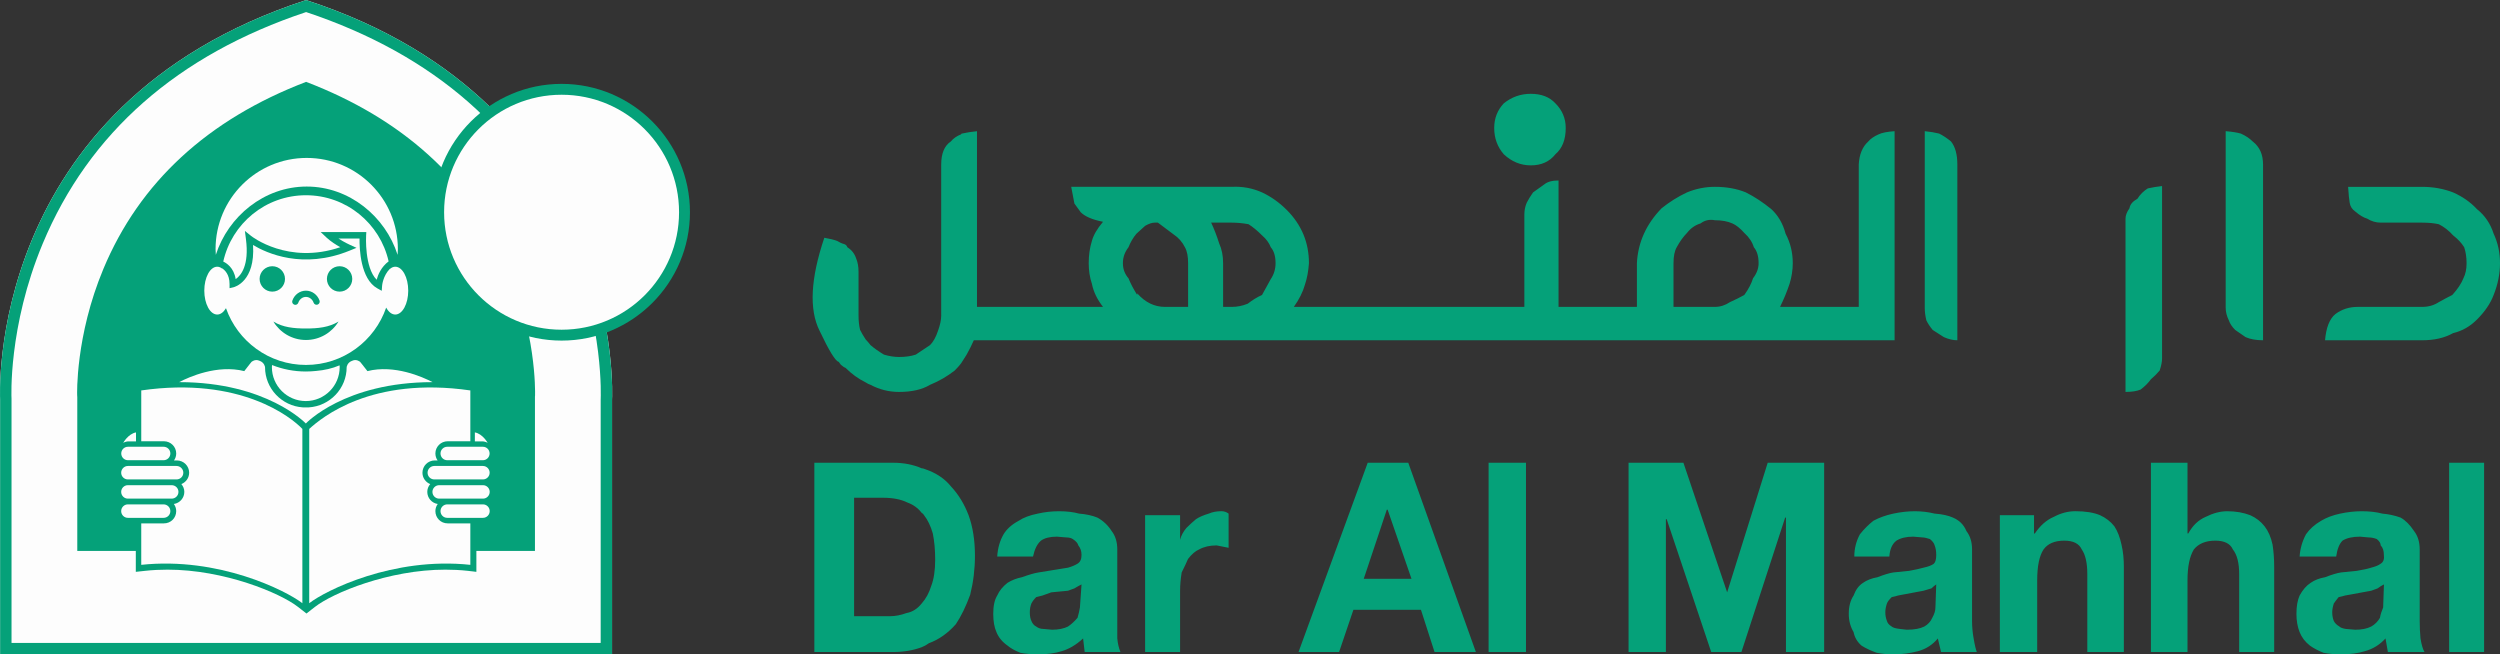 <?xml version="1.0" encoding="UTF-8"?>
<!DOCTYPE svg PUBLIC "-//W3C//DTD SVG 1.1//EN" "http://www.w3.org/Graphics/SVG/1.1/DTD/svg11.dtd">
<!-- Creator: CorelDRAW X7 -->
<svg xmlns="http://www.w3.org/2000/svg" xml:space="preserve" width="165.894mm" height="43.421mm" version="1.1" style="shape-rendering:geometricPrecision; text-rendering:geometricPrecision; image-rendering:optimizeQuality; fill-rule:evenodd; clip-rule:evenodd"
viewBox="0 0 13301167 3481444"
 xmlns:xlink="http://www.w3.org/1999/xlink">
 <rect x="0" y="0" width="13301167" height="3481444" fill="#333333" stroke="none"/>
 <defs>
  <style type="text/css">
   <![CDATA[
    .fil2 {fill:#00AF79;fill-rule:nonzero}
    .fil1 {fill:#05A179;fill-rule:nonzero}
    .fil0 {fill:#FDFDFD;fill-rule:nonzero}
   ]]>
  </style>
 </defs>
 <g id="__x0023_Layer_x0020_1">
  <path class="fil0" d="M1628552 393c-1715827,559888 -1627782,2125011 -1627782,2125011l0 1356040 3255612 0 0 -1356040c0,0 88052,-1565123 -1627830,-2125011z"/>
  <path class="fil1" d="M1628552 64207c681929,227107 1152658,639899 1399449,1227297 186464,443726 168111,826860 167942,830629l-104 1555 0 1716 0 1295433 -3134518 0 0 -1295433 0 -1716 0 -1555c-281,-3769 -19075,-382517 165890,-825866 246068,-589884 717472,-1004176 1401341,-1232060zm0 -63814l0 0c-1715827,559888 -1627782,2125011 -1627782,2125011l0 1356040 3255612 0 0 -1356040c0,0 88052,-1565123 -1627830,-2125011z"/>
  <path class="fil1" d="M1628664 435531c512479,196166 870830,520746 1066106,966139 157583,359289 152644,676773 151979,702110l-554 7095 0 14529 0 805685 -2435014 0 0 -805685 0 -11474 -666 -11481c-168,-3047 -10086,-313435 139447,-671562 192173,-460531 554734,-794812 1078702,-995356z"/>
  <path class="fil2" d="M1628440 0l-2943 0c561,225 1058,225 1499,393 497,-168 1003,-168 1444,-393z"/>
  <path class="fil1" d="M2987911 1812137c-376696,0 -683091,-306339 -683091,-683035 0,-376480 306395,-682875 683091,-682875 376592,0 682987,306395 682987,682875 0,376696 -306395,683035 -682987,683035z"/>
  <path class="fil0" d="M2987911 1754248c-345258,0 -625090,-279776 -625090,-625146 0,-345154 279832,-624986 625090,-624986 345266,0 624986,279832 624986,624986 0,345370 -279720,625146 -624986,625146z"/>
  <path class="fil1" d="M722563 2869431l0 173050 49623 -5380c40033,-4378 80235,-6270 119491,-6270 301239,0 598590,123981 693402,197889l18633 14473 26836 21071 26836 -21071 18626 -14473c94755,-73908 391946,-197889 693186,-197889 39255,0 79561,1892 119594,6270l45798 5380 0 -173050 -1812025 0z"/>
  <path class="fil0" d="M2379675 2376965c-19852,0 -35984,15851 -35984,35703 0,19909 16132,35929 35984,35929l189511 0c19683,0 35711,-16020 35711,-35929 0,-19852 -16028,-35703 -35711,-35703l-189511 0z"/>
  <path class="fil0" d="M2605394 2617100c0,-19683 -15971,-35711 -35703,-35711l-233040 0c-19796,0 -35928,16028 -35928,35711 0,19684 16132,35872 35928,35872l233040 0c19732,0 35703,-16188 35703,-35872z"/>
  <path class="fil0" d="M2569691 2683521l-190016 0c-19852,0 -35984,16083 -35984,35767 0,20069 15747,35872 35984,35872l190016 0c19732,0 35703,-16027 35703,-35872 0,-19684 -15971,-35767 -35703,-35767z"/>
  <path class="fil0" d="M2605114 2515081c0,-19684 -15964,-35928 -35704,-35928l-258545 0c-19956,0 -36040,16244 -36040,35928 0,19844 16084,35704 36040,35704l258545 0c19740,0 35704,-15860 35704,-35704z"/>
  <path class="fil0" d="M645111 2412668c0,19909 16019,35929 35703,35929l189463 0c19900,0 36040,-16020 36040,-35929 0,-19852 -16140,-35703 -36040,-35703l-189463 0c-19684,0 -35703,15851 -35703,35703z"/>
  <path class="fil0" d="M644774 2515081c0,19844 16084,35704 35768,35704l258592 0c19909,0 36209,-15860 36209,-35704 0,-19684 -16300,-35928 -36209,-35928l-258592 0c-19684,0 -35768,16244 -35768,35928z"/>
  <path class="fil0" d="M644718 2617100c0,19684 15971,35872 35599,35872l233040 0c19956,0 36096,-16188 36096,-35872 0,-19683 -16140,-35711 -36096,-35711l-233040 0c-19628,0 -35599,16028 -35599,35711z"/>
  <path class="fil0" d="M644718 2719288c0,19845 15971,35872 35599,35872l189960 0c20181,0 36040,-15803 36040,-35872 0,-19684 -16140,-35767 -36040,-35767l-189960 0c-19628,0 -35599,16083 -35599,35767z"/>
  <path class="fil0" d="M1948970 1234722l-1050 18352c-224,1941 -9373,169442 56053,235373 7377,-27557 24615,-68593 63710,-97810 -45357,-201321 -224837,-351856 -439909,-351856 -215464,0 -394993,151257 -439909,352963 14641,6711 56446,30772 65979,93264 27614,-18746 73195,-71857 54562,-213797l-5436 -42583 33490 26940c1997,1724 196006,154368 474226,59605 -22562,-12420 -51114,-30548 -72578,-50457l-31823 -29994 242685 0z"/>
  <path class="fil0" d="M2115422 1355872c665,-10143 1443,-20294 1443,-30605 0,-267805 -217076,-484985 -484986,-484985 -267917,0 -484985,217180 -484985,484985 0,10311 938,20462 1443,30605 65586,-204593 257214,-363339 483542,-363339 226441,0 418117,158746 483543,363339z"/>
  <path class="fil0" d="M2171972 1546497c0,-70469 -30933,-127412 -69026,-127412 -9982,0 -19516,4209 -28167,11642 0,-393 -112,-554 -112,-946 -37372,37595 -41749,89768 -41749,90545l-1885 26892 -23733 -13141c-89375,-50072 -95092,-209916 -94426,-264919l-112050 0c29995,19460 59100,32657 59437,32818l36369 16637 -36979 15081c-248402,101242 -440574,13583 -513433,-30163 12420,194618 -98748,223450 -103791,224837l-21127 4931 0 -21792c0,-51732 -25618,-75072 -40034,-84220 0,385 -112,778 -112,1163 -7978,-5934 -16404,-9365 -25393,-9365 -38084,0 -68857,56943 -68857,127412 0,70084 30773,127027 68857,127027 17969,0 34213,-13029 46520,-33827 61714,175880 228550,301961 425493,301961 197994,0 365888,-127637 426824,-305008 12307,22731 29602,36874 48348,36874 38093,0 69026,-56943 69026,-127027zm-616607 53279l0 0c10920,-32104 40025,-53279 72409,-53279 32272,0 61209,21175 72410,52894 2830,8819 -1716,18128 -10311,21183 -8812,3103 -18353,-1331 -21400,-10319 -6326,-18128 -22843,-30548 -40699,-30548 -18072,0 -34485,12420 -40699,30997 -2493,6815 -8867,11249 -15747,11249 -1996,0 -3712,-609 -5540,-994 -8764,-3047 -13478,-12588 -10423,-21183zm318807 -115771l0 0c0,37260 -30051,67647 -67311,67647 -37371,0 -67534,-30387 -67534,-67647 0,-37419 30163,-67582 67534,-67582 37260,0 67311,30163 67311,67582zm-425381 67647l0 0c-37147,0 -67583,-30387 -67583,-67647 0,-37419 30436,-67582 67583,-67582 37267,0 67535,30163 67535,67582 0,37260 -30268,67647 -67535,67647zm178983 196110l0 0c63710,0 122698,-5934 173267,-36979 -35375,58771 -99743,98083 -173267,98083 -73524,0 -137835,-39312 -173266,-98083 50344,31045 109668,36979 173266,36979z"/>
  <path class="fil0" d="M2301388 2033142c-53174,-27726 -203437,-94755 -346484,-58659 -28223,-36649 -38815,-49069 -38815,-49069 0,0 -18625,-16806 -41412,-6326 -28055,9541 -30276,34380 -30276,34380 0,113662 -89327,206701 -201273,213966l-31991 0c-111994,-7265 -201040,-100304 -201040,-213966 0,0 -2277,-24839 -30388,-34380 -22787,-10480 -41525,6326 -41525,6326 0,0 -10591,12420 -38598,49069 -143271,-36096 -293470,30933 -346589,58659 466577,0 674112,220067 674112,220067 0,0 205923,-220067 674279,-220067z"/>
  <path class="fil0" d="M2594530 2356166c0,0 -25842,-47570 -68032,-55612l0 47963 44299 0c0,0 12917,1163 23733,7649z"/>
  <path class="fil0" d="M655590 2356166c0,0 25778,-47570 67976,-55612l0 47963 -44355 0c0,0 -12813,1163 -23621,7649z"/>
  <path class="fil0" d="M2381840 2347740l120589 0 0 -270459c-527954,-76242 -791101,144987 -857192,204760l0 927388c86272,-67422 446396,-248121 857192,-204207l0 -220620 -120589 0c-36594,0 -65378,-28832 -65378,-65314 0,-14143 4714,-27116 12532,-37820 -31438,-4763 -55612,-31711 -55612,-64368 0,-15859 5877,-30387 15587,-41476 -24287,-9758 -41365,-33042 -41365,-60543 0,-35928 29330,-65322 65314,-65322l15250 0c-7264,-10527 -11706,-23284 -11706,-37091 0,-35703 29225,-64928 65378,-64928z"/>
  <path class="fil0" d="M751508 2077281l0 270459 120709 0c35984,0 65314,29225 65314,64928 0,13807 -4386,26564 -11754,37091l15193 0c36089,0 65426,29394 65426,65322 0,27501 -17302,50785 -41476,60543 9589,11089 15803,25617 15803,41476 0,32657 -24286,59605 -55724,64368 7761,10704 12532,23677 12532,37820 0,36482 -28720,65314 -65314,65314l-120709 0 0 220620c410852,-43914 770807,136785 857248,204207l0 -927388c-56719,-59773 -327467,-281002 -857248,-204760z"/>
  <path class="fil0" d="M1447356 1942211c-393,3825 -778,7489 -778,11257 0,99358 80724,180363 180418,180363 99526,0 180258,-81005 180258,-180363 0,-7432 56,-2662 -609,-9701 -39705,16966 -80957,25946 -124253,29770 -18249,1941 -36762,3055 -55396,3055 -63373,0 -123972,-12203 -179640,-34381z"/>
  <path class="fil1" d="M8118754 3468800l-198716 0 0 -1006838 198884 0 0 1006838 -168 0zm2157675 -338443l0 0 -42414 12588 -135398 25393c-8427,2886 -19684,5716 -33827,8595 -14136,14143 -22563,25232 -25393,33819 -5540,16806 -8595,32441 -8595,46632 0,16806 2886,32272 8595,46408 2830,11257 11257,21183 25393,29610 5772,5709 19683,9926 42422,12756l37981 4210c39584,0 70525,-5709 93031,-16966 19909,-11257 33828,-26724 42423,-46408 11089,-19908 16797,-38205 16797,-55058l4210 -122594c-8427,5549 -16798,12588 -25225,21015zm-4594237 12588l0 0 -88934 8595 -46520 16798c-11257,2886 -22514,5716 -33715,8595 -11362,11257 -19845,22570 -25505,33819 -5541,13919 -8483,29610 -8483,46632 0,19628 2886,35103 8483,46408 5660,14143 14143,24069 25505,29610 11257,8595 23901,12756 37932,12756l46624 4210c33828,0 61994,-5709 84613,-16966 16910,-11257 33819,-26724 50785,-46408 5661,-19908 9926,-38205 12700,-55058l8539 -122594c-11313,5549 -24005,12588 -38149,21183l-33875 12420zm1696367 -431314l0 0 -122818 367885 254055 0 -127028 -367885 -4209 0zm114046 -249669l0 0 359682 1006838 -219898 0 -72193 -224220 -359514 0 -76009 224220 -215858 0 368109 -1006838 215681 0zm-1213987 410299l0 0c5548,-22514 16918,-43745 33715,-63429 17022,-16966 33932,-32440 50898,-46576 16909,-11313 39480,-21183 67759,-29610 19732,-8595 42302,-12804 67582,-12804 14144,0 26836,4377 38150,12804l0 181862 -63430 -12637c-36762,0 -67647,7096 -93152,21232 -19740,8210 -39528,25176 -59212,50625 -8595,19844 -19740,43689 -33875,71968 -5436,33820 -8435,66308 -8435,97249l0 325855 -186127 0 0 -727559 186127 0 0 131020zm-858795 -101410l0 0c25392,-17022 59212,-29778 101522,-38205 36762,-8427 74687,-12644 114215,-12644 39648,0 74911,4217 105844,12644 36762,2830 69034,9926 97201,21183 31045,17022 56446,40916 76234,72025 19571,25393 29610,57881 29610,97249l0 380689c0,30941 0,62042 0,92983 2774,28279 8427,52397 16909,72249l-190344 0 -8483 -72249c-36706,34044 -74743,56558 -114271,67863 -36650,11258 -77517,16806 -122705,16806 -36594,0 -68970,-2718 -97137,-8427 -28279,-11257 -50793,-23845 -67815,-38037 -28167,-19852 -47843,-43689 -59100,-71968 -11369,-25393 -17022,-57889 -17022,-97257 0,-42415 7096,-74679 21119,-97193 11257,-25617 29610,-47963 55003,-67863 22626,-13919 47963,-24014 76242,-29554 39424,-14144 69026,-22570 88710,-25449l156637 -25392c19684,-5549 36650,-12588 50785,-21184 14088,-8426 21239,-23901 21239,-46632 0,-19684 -5548,-36481 -17021,-50617 -2662,-11481 -12589,-22738 -29611,-33995 -8482,-5316 -19683,-8427 -33819,-8427l-50681 -4210c-36866,0 -64977,7096 -84605,21232 -19796,16805 -33939,45076 -42366,84613l-190513 0c2886,-45077 14256,-84613 33884,-118433 16909,-28223 43745,-52116 80339,-71800zm-456819 67583l0 0c-11257,-39528 -26836,-71969 -46576,-97193 -2822,-5548 -7096,-9926 -12636,-12588 -19740,-25617 -45189,-43970 -76186,-55059 -33819,-16965 -77573,-25392 -131132,-25392l-152252 0 0 630366 190345 0c28166,0 57889,-5709 88822,-17022 31109,-5493 57776,-22515 80403,-50794 22562,-25392 39472,-56325 50729,-93200 14136,-36481 21071,-83113 21071,-139447 0,-50841 -4161,-97417 -12588,-139671zm-59212 -346862l0 0c5540,0 11193,1548 16910,4210 59212,19684 105731,50785 139607,93039 39480,42359 70421,92984 93039,152420 22515,61874 33820,133899 33820,215681 0,70477 -8427,139616 -25280,207206 -22675,62099 -48068,114440 -76234,156630 -42311,47963 -90162,81950 -143721,101466 -11361,8595 -24006,15635 -38141,21183 -45189,16798 -95814,25617 -152316,25617l-418838 0 0 -1007062 418838 0c56502,0 107127,9927 152316,29610zm5922608 346862l0 0c28055,-42190 61874,-71969 101410,-88822 36698,-19628 74903,-29770 114215,-29770 53503,0 97417,7095 131237,21231 30772,14087 56333,33771 76242,59164 16797,25449 29385,57881 37812,97249 8763,36874 12588,76242 12588,118432l0 452882 -194450 0 0 -414509c0,-59388 -9926,-103134 -29610,-131188 -14135,-30997 -45245,-46632 -93039,-46632 -50785,0 -87435,15635 -109998,46632 -22570,33819 -33987,88822 -33987,165008l0 380689 -198667 0 0 -727559 181861 0 0 97193 4386 0zm-753176 -105788l0 0c39697,-8427 77509,-12644 114383,-12644 36706,0 72025,4217 105620,12644 39761,2830 72025,9926 97417,21183 33659,14136 57889,38037 71864,72025 19684,25393 29771,57881 29771,97249l0 380689c0,30941 2718,62042 8427,92983 5548,34044 11481,57889 16805,72249l-190240 0 -17022 -72249c-28055,34044 -63598,56558 -105620,67863 -42414,11258 -86168,16806 -131244,16806 -30933,0 -60543,-2718 -88822,-8427 -31158,-11257 -57890,-23845 -80396,-38037 -22730,-19852 -36706,-43689 -42198,-71968 -17022,-28279 -25617,-60768 -25617,-97257 0,-39528 8595,-71800 25617,-97193 11426,-31157 28055,-53671 50793,-67863 19460,-13919 45077,-24014 76018,-29554 36650,-14144 64921,-22570 84605,-25449l84612 -8595c30941,-5548 56390,-11257 76018,-16797 25617,-5549 43970,-12588 55059,-21184 8595,-8426 12580,-23901 12580,-46632 0,-19684 -2662,-36481 -8427,-50617 -2662,-11481 -11257,-22738 -25393,-33995 -16966,-5316 -29610,-8427 -37980,-8427l-50842 -4210c-36650,0 -66260,7096 -88822,21071 -22682,16966 -35319,45237 -37981,84605l-186463 0c0,-42190 9974,-81782 29826,-118264 22514,-28223 46576,-52116 71800,-72024 31166,-16798 66485,-29386 105852,-37981zm-1209938 29610l0 0 0 706544 -198611 0 0 -1006838 291867 0 232647 689578 215857 -689578 300294 0 0 1006838 -203269 0 0 -714971 -4210 0 -232655 714971 -160846 0 -236865 -706544 -4209 0zm3752513 380689l0 0 -139616 25617c-8427,2831 -19459,5492 -33595,8371 -11481,14143 -19852,25449 -25617,33819 -5380,16806 -8427,32441 -8427,46632 0,16966 2710,32441 8427,46576 5765,11257 15635,21015 29770,29442 5380,5709 16862,9926 33660,12756l50785 4210c34044,0 62098,-5485 84837,-16966 19459,-11089 35150,-26555 46408,-46408 2878,-17022 8595,-35150 17021,-55058l4210 -122594c-11089,5549 -22562,12588 -33820,21183l-34043 12420zm600755 -680983l0 0 0 1006838 -186023 0 0 -1006838 186023 0zm-947625 380689l0 0c19684,-28223 46407,-52116 80451,-71800 28223,-17022 61874,-29778 101411,-38205 39536,-8427 77573,-12644 114222,-12644 42190,0 79065,4217 109998,12644 33827,2830 66315,9926 97256,21183 25561,14136 49455,38037 72025,72025 19628,25393 29602,57881 29602,97249l0 380689c0,30941 1499,62042 4217,92983 5709,34044 12589,57889 21344,72249l-194834 0 -12588 -72249c-31158,34044 -67808,56558 -109998,67863 -36874,11258 -79128,16806 -126867,16806 -33988,0 -64920,-2718 -93200,-8427 -28279,-11257 -52172,-23845 -72024,-38037 -25393,-19852 -43746,-43689 -55003,-71968 -11257,-28279 -16797,-60768 -16797,-97257 0,-39528 5540,-71800 16797,-97193 16966,-31157 36874,-53671 59212,-67863 19852,-13919 45245,-24014 76186,-29554 36706,-14144 64985,-22570 84669,-25449l84605 -8595c33603,-5548 59220,-11257 76017,-16797 22514,-5549 39536,-12588 50793,-21184 14136,-8426 19901,-23901 16854,-46632 0,-22506 -5548,-39367 -16854,-50617 0,-11481 -7047,-22738 -21014,-33995 -14088,-5316 -28280,-8427 -42423,-8427l-46568 -4210c-39368,0 -70477,7096 -93039,21071 -16966,16966 -28279,45237 -33820,84605l-194618 0c2887,-42022 14304,-81558 33988,-118264zm-418894 -122649l0 0c45076,0 86160,7104 122649,21239 31102,13919 56494,33820 76178,59212 19684,25401 33828,57665 42254,97201 5709,36706 8596,76074 8596,118432l0 452714 -186248 0 0 -414509c0,-59388 -11305,-103134 -33595,-131188 -14199,-30997 -45132,-46632 -93264,-46632 -50785,0 -88822,15635 -114214,46632 -22515,36650 -33828,91652 -33828,165008l0 380689 -194610 0 0 -1006838 194610 0 0 376472 4218 0c22730,-42190 53671,-71969 93199,-88822 39368,-19628 77349,-29610 114055,-29610z"/>
  <path class="fil1" d="M7949865 680991c0,-50794 16805,-94539 50793,-131021 42030,-33987 90209,-50849 143657,-50849 56558,0 100079,16862 131244,50849 36650,36482 54835,80227 54835,131021 0,62098 -18353,108506 -54835,139607 -31165,39536 -74686,59220 -131244,59220 -53448,0 -101627,-19684 -143657,-59220 -33988,-39528 -50793,-85944 -50793,-139607zm-1505902 503499l0 0c16909,36481 31045,73355 42414,110061 14136,30941 21127,66091 21127,105620l0 232654 46576 0c28055,0 56222,-5548 84549,-17022 25344,-19683 50625,-35150 75905,-46407 17022,-31109 32601,-59220 46632,-84613 17022,-25392 25393,-53447 25393,-84612 0,-36698 -8371,-64921 -25393,-84605 -8595,-22739 -23949,-43746 -46632,-63430 -25336,-25400 -49342,-45076 -71800,-59220 -31053,-5708 -60599,-8426 -88766,-8426l-110005 0zm-283384 0l0 0 -17022 0c-14032,0 -30829,5548 -50681,16853l-46520 42198c-16910,19844 -31045,43914 -42302,72025 -19796,25392 -29723,53672 -29723,84605 0,31165 9870,57664 29723,80403 11257,28111 26723,57713 46519,88822l0 -8595c42303,48123 91597,72024 148043,72024l122697 0 0 -232654c0,-36698 -5709,-64921 -16910,-84605 -14191,-28111 -33875,-50850 -59268,-67647l-84556 -63429zm3834687 -469680l0 0c17022,-8427 45077,-14143 84830,-16805l0 1112408 -4898966 0c-11144,25401 -23957,50794 -38093,76242 -8426,14136 -18352,29610 -29610,46576 -8482,11257 -19683,23894 -33875,38037 -39480,30933 -83001,56334 -131076,76018 -42303,25392 -97305,37972 -164952,37972 -53560,0 -104345,-12580 -152308,-37972 -8427,-2662 -17022,-7104 -25280,-12645 -39649,-19627 -74687,-45020 -105852,-76185 -2767,-2662 -5653,-4210 -8588,-4210l-16805 -12588 -12748 -16797c-16854,-2887 -50681,-57889 -101467,-165064 -56502,-112836 -47963,-277676 25281,-494856 31053,5709 53671,11257 67815,16797 14135,8596 26667,14144 37924,16966 8588,2887 14248,8435 16966,17022 22787,13975 38141,33828 46520,59220 8587,19684 12805,43746 12805,71857l0 232654c0,28271 2774,53672 8426,76122 8483,16806 18409,33603 29723,50625 8258,8595 16853,18353 25280,29827 19796,16805 43633,33827 71912,50793 28167,8370 55003,12580 80396,12580 33827,0 63429,-4210 88774,-12580 25505,-16966 50785,-33988 76178,-50793 16909,-17022 31053,-42415 42310,-76234 11193,-30885 16910,-57833 16910,-80340l0 -803632c0,-59388 16909,-100079 50841,-122818 14031,-16797 32384,-29602 54890,-38029 0,-2830 1444,-4161 4218,-4161 25392,-5765 52341,-9982 80395,-12644l0 934652 670560 0c-30998,-39536 -50673,-80235 -59108,-122649 -11362,-33988 -17022,-70469 -17022,-110005 0,-42191 5660,-81783 17022,-118433 8435,-31157 28110,-64920 59108,-101626 -56446,-11257 -95862,-28055 -118433,-50625l-33819 -46576 -16966 -88822 854698 0c56222,-2887 109893,7040 160454,29610 47963,22506 91709,53447 131245,92983 79120,79121 118432,173652 118432,283489 -2830,42422 -9926,80403 -21183,114222 -11257,39528 -30941,78896 -59212,118432l1226511 0 0 -490694c0,-22570 4217,-43745 12588,-63429 8595,-17022 19908,-35319 33819,-55003 19909,-14144 39537,-28279 59389,-42415 16853,-13975 42246,-21015 76065,-21015l0 672556 416954 0 0 -232654c5549,-109837 49294,-207255 131245,-291867 42190,-33820 87267,-62099 135230,-84605 47962,-19684 97417,-29610 148042,-29610 62098,0 117101,9926 165056,29610 45084,22506 90161,52116 135398,88822 36706,33763 61938,77517 76073,131020 25561,48124 38206,100304 38206,156630 0,36649 -5765,73355 -17022,110005 -14144,42414 -31166,83113 -50625,122649l418726 0 0 -757224c2661,-53448 19467,-94531 50793,-122810 11473,-13919 29770,-26724 55002,-37981zm385123 37981l0 0c22515,28279 33603,69138 33603,122810l0 934812c-22570,0 -46407,-5540 -71856,-16797 -22514,-14136 -42366,-26724 -59220,-38037 -14136,-16910 -25393,-33763 -33763,-50954 -5549,-22506 -8596,-45076 -8596,-67590l0 -939030c28223,2662 53672,7047 76403,12588 22514,11257 43529,25392 63429,42198zm-1049091 562775l0 0c-8595,-28111 -25617,-53503 -50786,-76242 -22570,-25393 -43970,-42190 -63429,-50617 -25617,-11257 -56558,-17022 -93264,-17022 -28215,-5492 -53672,0 -75961,17022 -28328,8427 -52341,25224 -72241,50617 -19460,19852 -37813,45076 -54835,76242 -11257,19684 -16966,47907 -16966,84605l0 232654 220003 0c28335,0 55059,-8370 80451,-25392 30941,-14144 56334,-26780 76242,-38037 22515,-31109 37813,-60711 46408,-88822 19684,-25401 29610,-52124 29610,-80403 0,-36698 -8427,-64921 -25232,-84605zm2590761 -604973l0 0c25393,11257 46576,25392 63430,42198 36874,28279 55003,69138 55003,122810l0 934812c-36706,0 -67808,-5540 -93040,-16797 -19844,-14136 -38197,-26724 -55003,-38037 -17022,-16910 -28271,-33763 -33819,-50954 -11257,-22506 -16966,-45076 -16966,-67590l0 -939030c33763,2662 60495,7047 80395,12588zm1188651 604973l0 0c-14087,-22739 -33771,-43746 -59164,-63430 -22570,-25400 -47963,-45076 -76073,-59220 -25561,-5708 -55003,-8426 -88991,-8426l-219842 0c-25393,0 -49511,-7040 -72025,-21184 -19684,-5708 -40859,-18353 -63429,-38029 -16798,-11257 -26724,-26891 -29771,-46575 -2718,-14144 -5548,-42415 -8426,-84613l393493 0c59220,0 114223,9926 165064,29610 50786,22506 92984,52116 126803,88822 42415,33763 72025,77517 89047,131020 22514,48124 33771,100304 33771,156630 0,56333 -11257,112891 -33771,169225 -17022,45076 -46632,88822 -89047,131020 -36650,36706 -78896,60711 -126803,71969 -45132,25609 -100135,38028 -165064,38028l-516143 0c5765,-67638 24062,-114158 55003,-139382 33819,-25401 73355,-38206 118488,-38206l342652 0c33988,0 63430,-8370 88991,-25232 25232,-14135 49294,-26940 71856,-38197 28279,-30941 47907,-60551 59220,-88822 11474,-22514 16797,-49238 16797,-80235 0,-31101 -4209,-59381 -12636,-84773zm-1607545 592273l0 0c0,16797 -4209,37980 -12636,63429 -14143,16798 -29610,32432 -46576,46408 -14143,19844 -32496,38197 -55002,55002 -19684,8427 -46632,12580 -80235,12580l0 -921952c0,-17022 7047,-35318 21014,-55002 2831,-19901 16966,-36698 42367,-50842 14135,-22506 32488,-40859 55003,-55002 25224,-5541 50841,-9927 76065,-12588l0 917967z"/>
 </g>
</svg>
